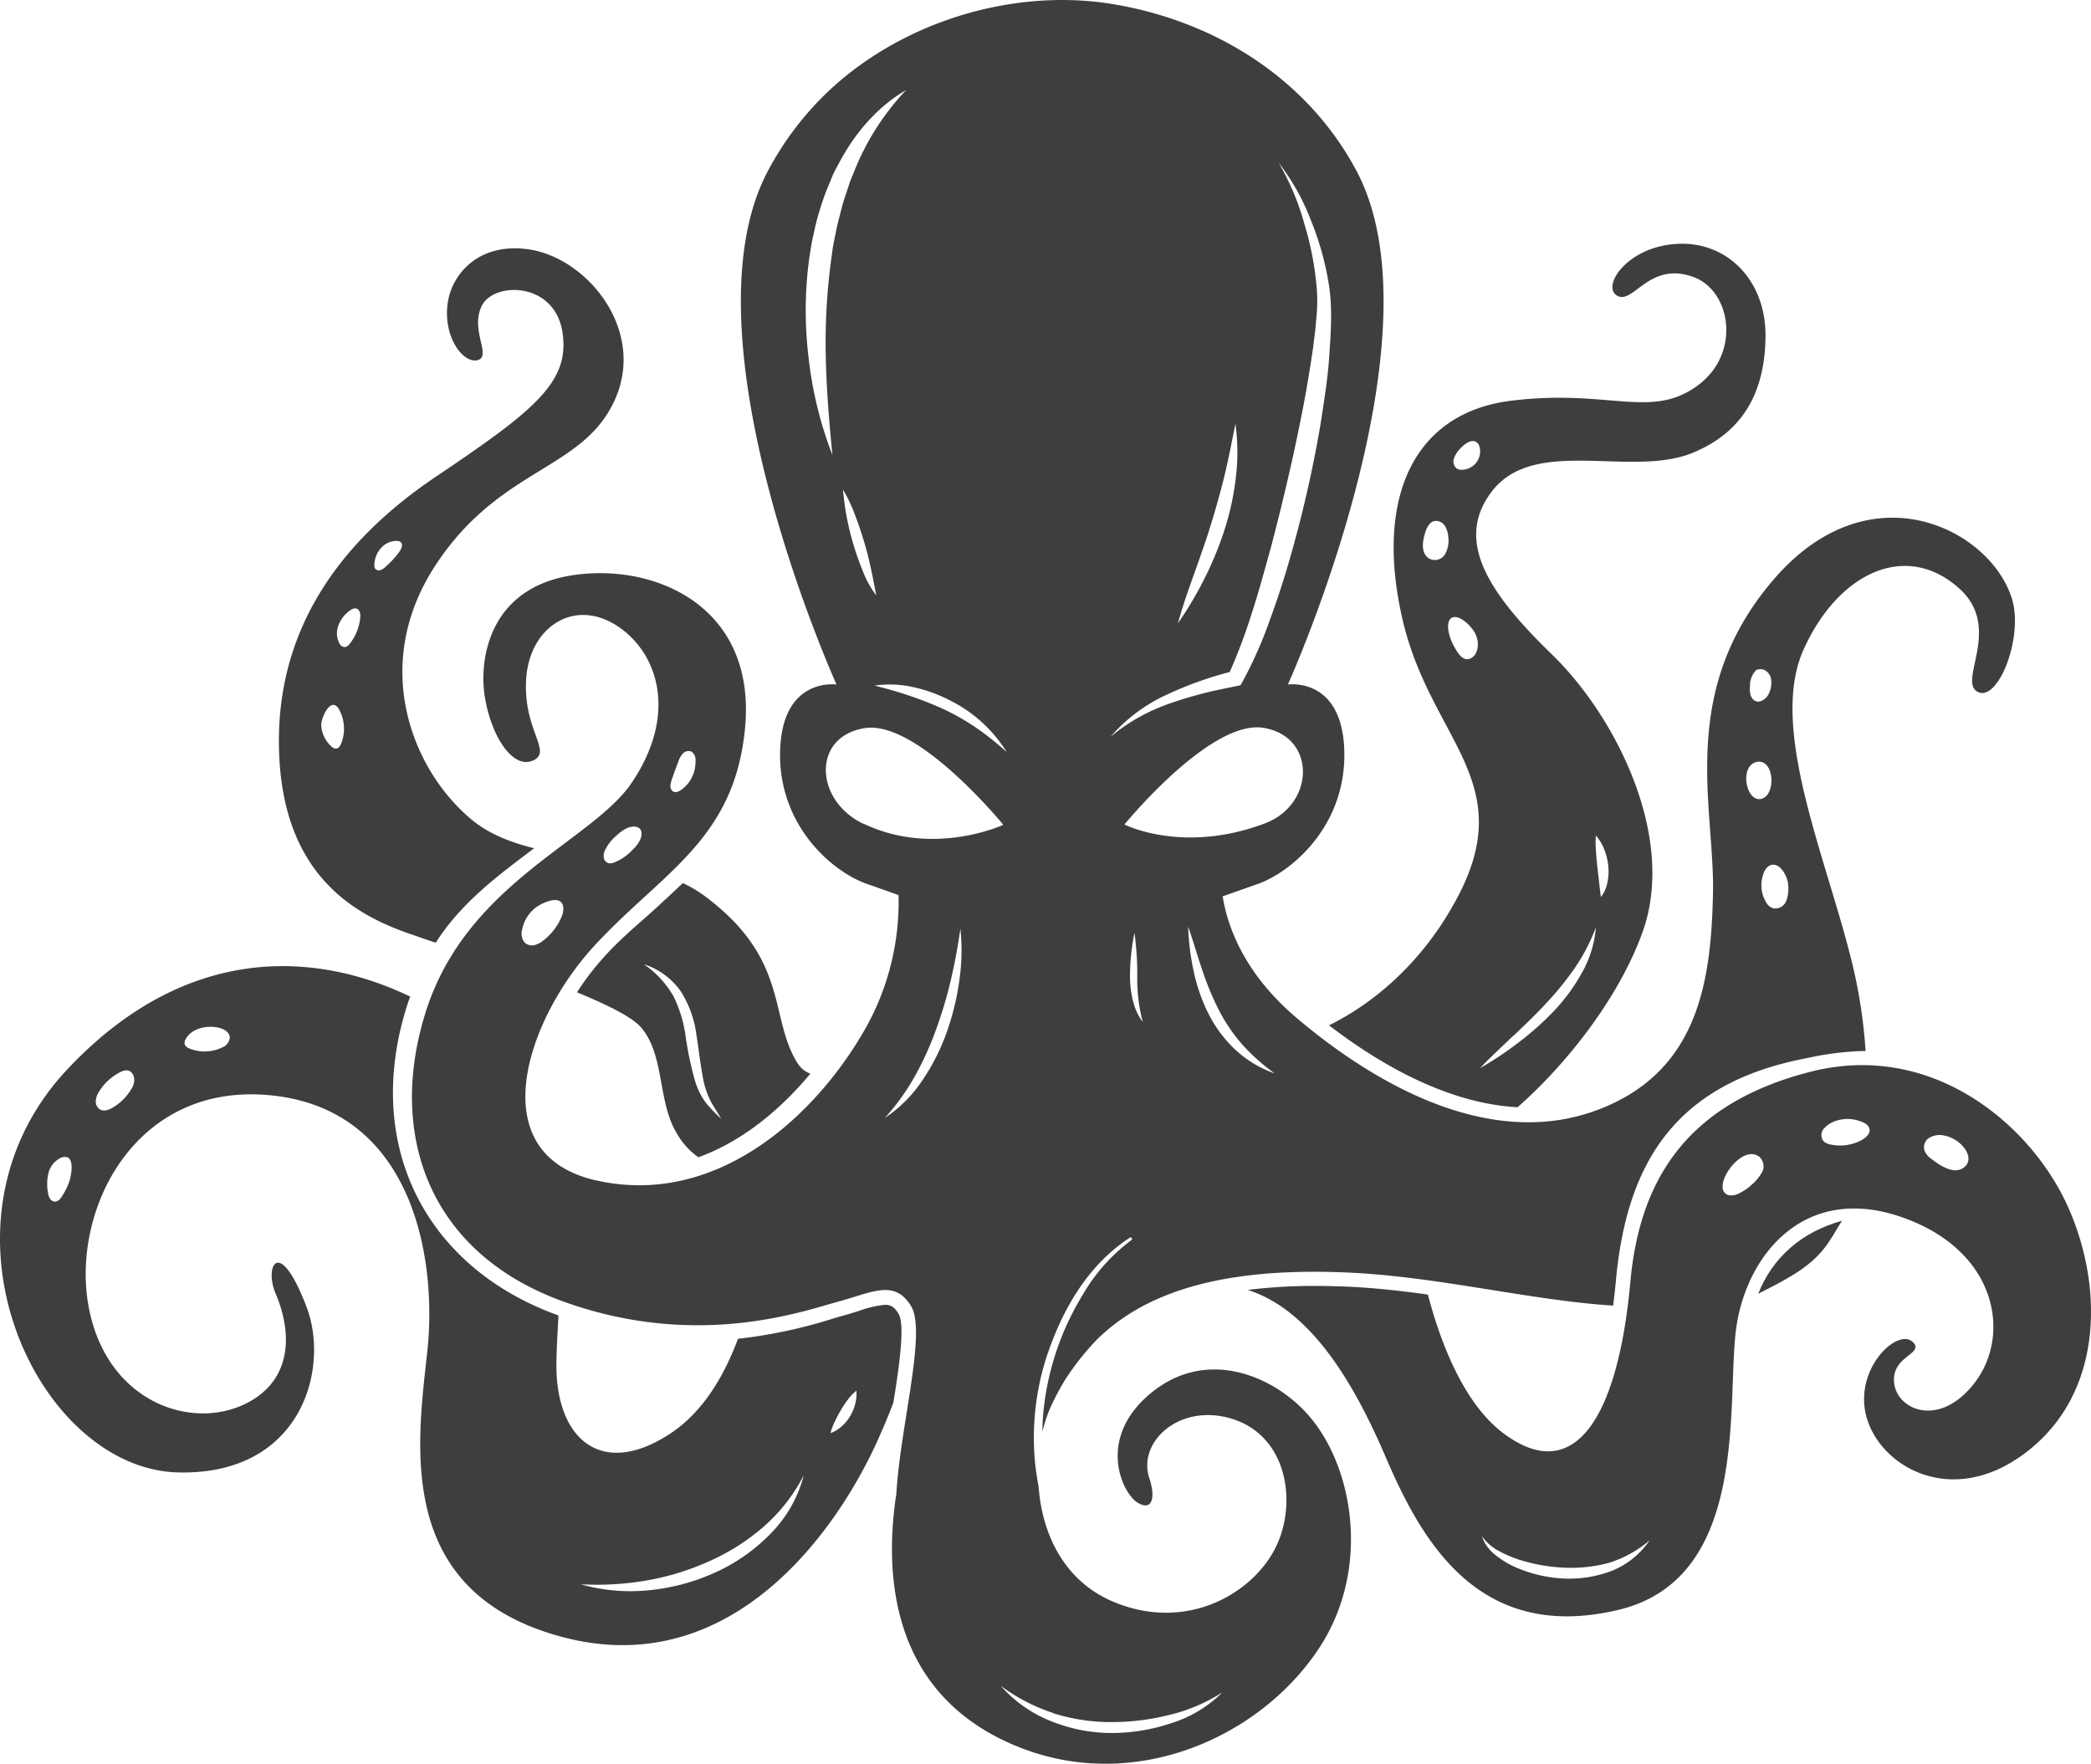 <svg id="OBJECTS" xmlns="http://www.w3.org/2000/svg" viewBox="0 0 467.24 394.1"><defs><style>.cls-1{fill:#3e3e3e;}</style></defs><title>Octopus</title><path class="cls-1" d="M410.14,352.66c-.23-.08,3.2-1.52,7.43-4.05,7.15-4.3,8.44-7.77,11.31-12.33C419.76,338.81,413.34,344.55,410.14,352.66Z" transform="translate(-17.29 -63.5)"/><path class="cls-1" d="M194.29,298.85c-4.5-9.45-2-21.16-17.78-33.77a31.13,31.13,0,0,0-6.64-4.27c-1.89,1.83-3.84,3.62-5.81,5.43-3.71,3.4-8,6.87-11.71,11a60.91,60.91,0,0,0-6.14,8c6.84,2.79,12.37,5.55,14.31,7.82,5.41,6.3,3.61,16.66,8.11,23.86a16,16,0,0,0,4.73,5.17c10.83-3.95,19.29-11.8,25-18.67C196.54,302.65,195.65,301.7,194.29,298.85ZM174.9,309.76a16.34,16.34,0,0,1-2.29-4.69,75.35,75.35,0,0,1-2.1-9.9,29.17,29.17,0,0,0-2.77-9.14,21.87,21.87,0,0,0-6.58-7.07A16,16,0,0,1,169.4,285a23.61,23.61,0,0,1,3.51,9.76c.53,3.33.89,6.62,1.5,9.82a18.87,18.87,0,0,0,1.48,4.56c.69,1.45,1.72,2.82,2.52,4.31A31.65,31.65,0,0,1,174.9,309.76Z" transform="translate(-17.29 -63.5)"/><path class="cls-1" d="M135.31,119.2c-11.29-1.56-17.17,5.79-18,12.16-1,7.65,3.6,13.5,6.75,12.6s-1.8-6.75.9-12.15,16.21-5.41,18,5.85-6.3,17.56-28.36,32.42S78.35,205.2,79.7,232.67s18,35.79,30.17,39.84c1.67.56,2.45.88,4.78,1.64,5.84-9.14,14.19-15.2,22-21.11-5.26-1.31-10.09-3.17-14-6.42-13.51-11.25-22.51-34.67-8.1-56.73s32.87-21.16,40.07-36.92S148.37,121,135.31,119.2ZM93.54,229.61c-.21.54-.58,1.13-1.16,1.17a1.55,1.55,0,0,1-1.11-.55,6.83,6.83,0,0,1-2.2-4.72c0-1.79,2.25-6.61,4-3.46A9,9,0,0,1,93.54,229.61Zm4.23-28a11,11,0,0,1-2.44,5.88,1.63,1.63,0,0,1-1,.61,1.52,1.52,0,0,1-1.28-1,4.9,4.9,0,0,1-.08-4,7.12,7.12,0,0,1,2.87-3.42C97.29,198.9,98,200.2,97.77,201.59Zm8.89-15a20.08,20.08,0,0,1-3.29,3.6,2.84,2.84,0,0,1-1.1.69,1.07,1.07,0,0,1-1.17-.35,1.51,1.51,0,0,1-.16-.81,5.82,5.82,0,0,1,1.7-4,4.66,4.66,0,0,1,3.44-1.38C107.37,184.47,107.31,185.65,106.66,186.57Z" transform="translate(-17.29 -63.5)"/><path class="cls-1" d="M218.07,357.06c-1.14-1.87-2.08-2-3-2a23.06,23.06,0,0,0-5.9,1.38c-1.15.36-2.37.74-3.65,1.09-.59.16-1.29.36-2.08.6a111.14,111.14,0,0,1-21.24,4.52c-2.75,7.32-7.29,16.11-15.36,21.33-15.31,9.91-25.22.9-25.22-15.31,0-3.09.23-6.92.46-11.23-29.77-10.71-43.72-38.11-33.83-69.25.21-.68.46-1.33.7-2C87,275.63,58.38,274.81,32.43,302.34c-32.58,34.56-7.06,89.39,24.65,90.17,27.69.67,33.94-23.3,28.7-37-6.18-16.16-9.45-8.95-6.92-3,3.62,8.44,3.88,18.74-5.74,24.15-12.29,6.9-31.91.56-36-21.05s10.36-50.88,41.43-47.28,36.47,36.47,34.22,57.18-7.43,53.92,30.39,63.83,61.46-24.21,70.46-44.47c1.19-2.67,2.29-5.32,3.29-7.91C218.22,368.82,219.57,359.51,218.07,357.06ZM32.83,327.32A13.67,13.67,0,0,1,31,331a2,2,0,0,1-1.32,1,1.38,1.38,0,0,1-1.24-.69A3.72,3.72,0,0,1,28,329.9a10.23,10.23,0,0,1,.12-4.27,5.21,5.21,0,0,1,2.55-3.32,2.25,2.25,0,0,1,1.54-.26C33.89,322.47,33.2,326.14,32.83,327.32Zm14-20.81a11.86,11.86,0,0,1-4.14,4.36c-.95.6-2.21,1.1-3.15.48a2.11,2.11,0,0,1-.85-1.84,4.34,4.34,0,0,1,.68-2A11.76,11.76,0,0,1,44.3,303C46.83,301.7,48,304.51,46.83,306.51Zm20.19-9a9.06,9.06,0,0,1-7.13.38c-.59-.2-1.24-.54-1.35-1.16a1.59,1.59,0,0,1,.22-1c1.36-2.59,5.06-3.22,7.63-2.53,1.07.29,2.21,1,2.25,2.12A2.65,2.65,0,0,1,67,297.53ZM189.39,406.29A40.57,40.57,0,0,1,176.82,415a46.67,46.67,0,0,1-14.77,3.86,40.4,40.4,0,0,1-15-1.36,64.53,64.53,0,0,0,14.74-.85,58,58,0,0,0,13.89-4.25,48.71,48.71,0,0,0,12.2-7.72,38.82,38.82,0,0,0,9-11.5A28.76,28.76,0,0,1,189.39,406.29Zm19-29.07a10.77,10.77,0,0,1-1.11,2.68,9.44,9.44,0,0,1-1.86,2.27,7.32,7.32,0,0,1-2.56,1.56A13.66,13.66,0,0,1,203.9,381a26.71,26.71,0,0,1,1.26-2.37,20.56,20.56,0,0,1,1.5-2.26,9.92,9.92,0,0,1,2-2.12A8.89,8.89,0,0,1,208.38,377.22Z" transform="translate(-17.29 -63.5)"/><path class="cls-1" d="M433.69,316.22Z" transform="translate(-17.29 -63.5)"/><path class="cls-1" d="M479.19,332.74C471,314.84,449.06,296,421.79,303c-27.69,7.09-38.13,24.25-40.19,46.94-2.7,29.71-12.16,45.59-28,34.1-9.25-6.69-14.48-20.73-17.24-31.27-6-.84-12.09-1.51-18-1.77-2.46-.1-4.88-.16-7.18-.16a119.87,119.87,0,0,0-15.07.89c14,4.48,23.61,20.52,30.83,37.38,8.11,18.91,20.86,41.54,52,34.11,29.72-7.09,24-46.94,26.34-63.15s15.2-32.08,36.81-24.65,24.68,26.49,16.38,37.14c-7.77,10-17.06,6.08-17.9.17-.89-6.24,6.76-6.61,4.22-9.28-3.13-3.3-12.26,4.84-10.81,14.85,1.69,11.65,17.9,22.46,34.79,10.64C487.72,375.67,487.41,350.63,479.19,332.74ZM377.56,414.46a26.74,26.74,0,0,1-10.74,1.77,30.45,30.45,0,0,1-10.59-2.41,20.43,20.43,0,0,1-4.69-2.78,9.13,9.13,0,0,1-3.15-4.35,10.57,10.57,0,0,0,3.83,3.37,25.67,25.67,0,0,0,4.68,2,39.45,39.45,0,0,0,10,1.74,32.69,32.69,0,0,0,10-1.11,26.05,26.05,0,0,0,9-5A18.66,18.66,0,0,1,377.56,414.46Zm33.43-89a9.55,9.55,0,0,1-2.31,2.79A11.36,11.36,0,0,1,406,330.1a3.85,3.85,0,0,1-2.36.48,1.81,1.81,0,0,1-1.41-1.54,4.58,4.58,0,0,1,.32-2.13,9.79,9.79,0,0,1,1.22-2.22c1.31-1.87,4.25-4.48,6.61-2.73A2.84,2.84,0,0,1,411,325.48Zm22.14-7.13a10.15,10.15,0,0,1-6.65.94,3.44,3.44,0,0,1-1.55-.61,2.14,2.14,0,0,1,0-3.07,6.26,6.26,0,0,1,2.88-1.72,8.3,8.3,0,0,1,5.84.45,2.57,2.57,0,0,1,1.23,1l0,.05C435.58,316.69,434.11,317.81,433.13,318.35Zm23.37,5.7c-2.24,2.35-5.79-.14-7.73-1.64a4.16,4.16,0,0,1-1.43-1.74,2.47,2.47,0,0,1,1.13-2.95,4.61,4.61,0,0,1,2.6-.57,7.63,7.63,0,0,1,4.9,2.58C457,320.89,457.73,322.74,456.5,324.05Z" transform="translate(-17.29 -63.5)"/><path class="cls-1" d="M466.87,197.32c-4.73-15.53-31.69-29.49-53.3-4.28s-13.06,50.88-13.51,70.24-3.15,39.63-25.66,48.18-47.28-3.6-67.09-20.26c-12-10.07-15.72-20.62-16.81-27.4l.16-.07,7.66-2.7c7.65-2.7,19.81-13.06,19.36-29.72s-12.61-14.85-12.61-14.85,35.15-77.61,15.31-114.82c-11-20.61-31.55-33.38-54.24-37.19-22.92-3.85-48.51,4.26-65,20.66a69.33,69.33,0,0,0-12.23,16.53c-19.84,37.21,15.31,114.82,15.31,114.82s-12.16-1.81-12.61,14.85S203.3,258.33,211,261l7.07,2.5a57.67,57.67,0,0,1-8.31,31.38c-11.48,19.25-33.09,38.16-59.09,32.42s-15.87-35.79-.68-52.34,31.33-23.61,33.77-48.63c2.7-27.69-20.71-37.26-39-34.22s-20.48,18.91-19.13,27.13c1.51,9.17,6.42,16.21,10.8,14.18s-2.25-6.64-1.57-18.12,10.36-18,19.81-12.27,14.41,19.7,3.72,35.46c-8.83,13-36.81,22.29-45.93,51-8.72,27.46.67,54,30.73,64.84s54,2,61.46,0,12.49-5.07,16.21,1c3.53,5.78-2.41,26.85-3.28,42,0,.2-.07.39-.1.58-3.15,21.84,1.33,45.65,27.69,56.06,25.67,10.13,53.4-2.09,66.64-21.84C324,414,319.63,390.31,309,379c-8-8.53-22.85-14.41-35.12-3.72-11.53,10.05-5.74,22-2.37,24s4-1.33,2.59-5.51c-2.7-8.22,7-16.94,18.69-13.17,12.6,4.05,14.52,19.69,9.12,29.49s-19.59,17.9-35.46,11.48c-11.35-4.59-16.29-15.22-17.08-25.84-.31-1.71-.58-3.42-.77-5.15A58.8,58.8,0,0,1,252.48,363c3.53-9.1,9-17.57,17.3-22.95.34-.22.65.32.32.55a40.58,40.58,0,0,0-10.89,12.25,61.48,61.48,0,0,0-8.91,27.88c-.06.94-.08,1.88-.08,2.83a.5.5,0,0,1,0-.12,32.17,32.17,0,0,1,2.08-6.09l.06-.1c.78-1.64,1.62-3.24,2.54-4.79.07-.12.14-.25.22-.37l.25-.41a60.44,60.44,0,0,1,7-8.83c10.26-10.09,26.87-16.31,56.09-15,20,.87,40.78,6.21,59.29,7.39.22-1.77.44-3.58.61-5.49,2.43-26.79,13.61-44.28,42.63-49.8a66.88,66.88,0,0,1,12.42-1.6l.75,0a114.4,114.4,0,0,0-3.47-21.49c-5.85-23-18.07-51.05-10.41-68.16s22.78-24.4,34.72-13.79c10.13,9-.81,21.33,4.52,23.32C464,219.81,469.44,205.75,466.87,197.32ZM167.74,236.74c.57-1.66.47-1.3,1.08-2.94a5.21,5.21,0,0,1,1.05-1.92,1.73,1.73,0,0,1,2-.4,2.33,2.33,0,0,1,.83,2.15,7.81,7.81,0,0,1-.88,3.72c-.74,1.58-3.63,4.5-4.61,2.42C166.83,239,167.48,237.49,167.74,236.74Zm-15.25,16.72a9.77,9.77,0,0,1,2.42-3.13,10.11,10.11,0,0,1,2.21-1.65c1.95-1,4.17-.5,3.36,2.09a6.46,6.46,0,0,1-1.75,2.51,11.18,11.18,0,0,1-4.34,3,2.22,2.22,0,0,1-1.08.12,1.56,1.56,0,0,1-1.1-1.24A2.85,2.85,0,0,1,152.49,253.46Zm-18.56,17.9a8.16,8.16,0,0,1,2.86-4.89c1.51-1.24,6.23-3.46,6.38,0a5,5,0,0,1-.56,2.27,13.14,13.14,0,0,1-3.83,4.85,5.26,5.26,0,0,1-2,1.08,2.46,2.46,0,0,1-2.18-.48A3.12,3.12,0,0,1,133.93,271.36ZM229.55,220a31.49,31.49,0,0,1,12.7,11.55,67.6,67.6,0,0,0-6.59-5.27,52.84,52.84,0,0,0-7.16-4.15,79,79,0,0,0-7.69-3.07c-2.62-.92-5.29-1.65-8.09-2.36a23.55,23.55,0,0,1,8.65.34A33.24,33.24,0,0,1,229.55,220Zm-19.5-29a62,62,0,0,1-2.07-5.87,60.43,60.43,0,0,1-2.32-12.24,34.05,34.05,0,0,1,2.68,5.67c.76,1.94,1.39,3.9,2,5.88s1.1,4,1.54,6,.8,4,1.22,6.11A22.32,22.32,0,0,1,210.05,191Zm-6.28-74.14c-.4,1.72-.58,3.49-.83,5.25a139.11,139.11,0,0,0-1.12,21.35c.15,7.18.76,14.39,1.48,21.72A86.47,86.47,0,0,1,198,143.68a87.53,87.53,0,0,1,.09-22.29c.3-1.85.53-3.71,1-5.53a49.06,49.06,0,0,1,1.39-5.46,52.51,52.51,0,0,1,1.89-5.32l1.08-2.61c.39-.86.87-1.68,1.31-2.51,3.5-6.65,8.58-12.62,15-16.33a56.83,56.83,0,0,0-11.53,18c-.32.82-.69,1.62-1,2.46l-.83,2.51a49.34,49.34,0,0,0-1.46,5.09C204.45,113.33,204.13,115.08,203.77,116.81Zm6.42,130.71c-10.93-5.24-11.48-19.52.34-21.37s30.95,21.6,30.95,21.6S225.92,255.07,210.19,247.52Zm21.44,35.22a58.19,58.19,0,0,1-2.85,11.53,47.46,47.46,0,0,1-5.41,10.62,30.28,30.28,0,0,1-8.36,8.37,51.32,51.32,0,0,0,6.74-9.39,68.57,68.57,0,0,0,4.73-10.44,96.67,96.67,0,0,0,3.28-11c.88-3.75,1.58-7.56,2.13-11.45A45.73,45.73,0,0,1,231.63,282.74Zm20.94,163.51a43.07,43.07,0,0,0,12.8,2,52.47,52.47,0,0,0,12.94-1.54,38.46,38.46,0,0,0,12.11-5.09,28,28,0,0,1-11.58,6.93,41.88,41.88,0,0,1-13.48,2.14A36.38,36.38,0,0,1,251.92,448a29.08,29.08,0,0,1-11-7.81A40.61,40.61,0,0,0,252.57,446.25Zm31.6-254.68c1.28-3.66,2.59-7.27,3.71-10.94s2.17-7.34,3.07-11.07,1.61-7.53,2.4-11.41a46.45,46.45,0,0,1,.11,11.84A60.55,60.55,0,0,1,291,181.61a76.56,76.56,0,0,1-4.48,11,82.9,82.9,0,0,1-6,10.15C281.55,198.9,282.88,195.23,284.17,191.57ZM278,218.73a80.74,80.74,0,0,1,14.07-5.07A121.52,121.52,0,0,0,297,200.54c1.54-4.7,2.82-9.5,4.16-14.27,2.53-9.6,4.83-19.27,6.77-29,1-4.86,1.82-9.75,2.56-14.64.21-1.22.33-2.44.49-3.67s.3-2.45.38-3.67a37.47,37.47,0,0,0,.17-7.25,69.51,69.51,0,0,0-2.76-14.46A57.51,57.51,0,0,0,303,99.84,50.7,50.7,0,0,1,310.32,113a64.58,64.58,0,0,1,4,14.7c.72,5.19.33,10.29,0,15.33s-1.15,10-1.91,15a274.52,274.52,0,0,1-6.66,29.46c-1.37,4.85-2.9,9.65-4.66,14.4a93.61,93.61,0,0,1-6.19,14l-.41.72-.72.16c-2.56.54-5.07,1-7.56,1.65s-4.94,1.36-7.35,2.21a42.34,42.34,0,0,0-13.42,7.5A37,37,0,0,1,278,218.73Zm-9.44,29s19.13-23.46,31-21.6,11.68,17.1.34,21.37C281.64,254.39,268.59,247.75,268.59,247.75Zm1.9,39.45a23.42,23.42,0,0,1-.67-5.12,49.11,49.11,0,0,1,1-10.13,67.66,67.66,0,0,1,.62,10.09,37.42,37.42,0,0,0,1.23,9.83A12.26,12.26,0,0,1,270.49,287.2Zm23,11a28.7,28.7,0,0,1-6.12-8.14,39.26,39.26,0,0,1-3.33-9.55,55.24,55.24,0,0,1-1.22-9.91c1.12,3.15,2,6.32,3.06,9.41a64.31,64.31,0,0,0,3.66,8.93,38.14,38.14,0,0,0,5.32,7.92,45.36,45.36,0,0,0,7.26,6.5A24.67,24.67,0,0,1,293.5,298.2Zm114.86-81.71a5.08,5.08,0,0,1,1.26-3.1,1.14,1.14,0,0,1,.32-.26l0,0,0,0,.05,0,.1,0a2.13,2.13,0,0,1,1.76.25A2.73,2.73,0,0,1,413,215a5.49,5.49,0,0,1-.66,3.86c-.64,1-2.14,2-3.22,1C408.23,219.11,408.22,217.59,408.36,216.49ZM410,233.73c3-.45,3.9,4.53,2.44,7A2.62,2.62,0,0,1,410.9,242C407.38,242.89,405.82,234.36,410,233.73Zm6.52,30.81a2.65,2.65,0,0,1-2.88,1.94,2.58,2.58,0,0,1-1.53-1.07,7.45,7.45,0,0,1-.84-6.49,3.72,3.72,0,0,1,1-1.7c1.17-1,2.46-.39,3.28.69a6.65,6.65,0,0,1,1.29,3A8.79,8.79,0,0,1,416.54,264.54Z" transform="translate(-17.29 -63.5)"/><path class="cls-1" d="M391.9,118c-11.12.67-16.86,9.59-13.22,11.59s7.14-7.87,17.1-4.16c8.22,3.06,10.59,16.77,1.13,24-10.53,8-19.81.9-41.87,3.6S324.42,175,330.72,202.05c6.24,26.75,26.12,36,12.16,62.13-8.72,16.32-20.79,24.55-28.61,28.43,11.3,8.68,26.45,17.46,42.13,18.3,10.35-9.09,22.39-23.83,27.9-39.07,7.66-21.16-5.85-48.18-20.26-62.14s-21.61-25.44-13.51-36.24c9.51-12.68,31.18-3.1,45-8.78,11.37-4.68,16-13.63,16.26-25.44C412.16,126.24,403.21,117.29,391.9,118Zm-18,132.21a9.94,9.94,0,0,1,1.88,3.14,13,13,0,0,1,.87,3.53,11.85,11.85,0,0,1-.15,3.66,7.89,7.89,0,0,1-1.47,3.4c-.2-1.25-.31-2.37-.43-3.49l-.38-3.31c-.12-1.11-.24-2.22-.3-3.36A22.3,22.3,0,0,1,373.89,250.17Zm-18.42,44.74c2.49-2.39,5-4.75,7.29-7.26a66.16,66.16,0,0,0,6.41-7.89,41.74,41.74,0,0,0,4.72-9.1,24.74,24.74,0,0,1-3.08,10.09,42,42,0,0,1-6.26,8.57,65.1,65.1,0,0,1-7.84,7,75.89,75.89,0,0,1-8.71,5.82C350.42,299.63,353,297.28,355.47,294.91ZM336.53,188.24c-1.49-1-1.43-3-1.09-4.53.3-1.33.87-3.53,2.47-3.81a2.39,2.39,0,0,1,2.27,1.15,5.17,5.17,0,0,1,.72,2.33,6.23,6.23,0,0,1-.78,4.08A2.66,2.66,0,0,1,336.53,188.24Zm10,23.66h0Zm.73-2.9a2.66,2.66,0,0,1-1.49,1.68c-1.65.61-2.73-1.28-3.4-2.45a11.64,11.64,0,0,1-1.42-3.77c-.26-1.45,0-3.54,2-3a3.92,3.92,0,0,1,.91.38,8.79,8.79,0,0,1,2.68,2.57A5.3,5.3,0,0,1,347.29,209Zm-3.52-40.53a2.18,2.18,0,0,1-.94-.27,2.07,2.07,0,0,1-.56-2.42,5.53,5.53,0,0,1,1-1.66c.81-.94,2.81-2.89,4.12-1.7a1.87,1.87,0,0,1,.53.9,4.44,4.44,0,0,1,.14,1.29A4.15,4.15,0,0,1,343.77,168.47Z" transform="translate(-17.29 -63.5)"/><polygon class="cls-1" points="328.29 146.12 328.3 146.12 328.3 146.12 328.29 146.12"/></svg>